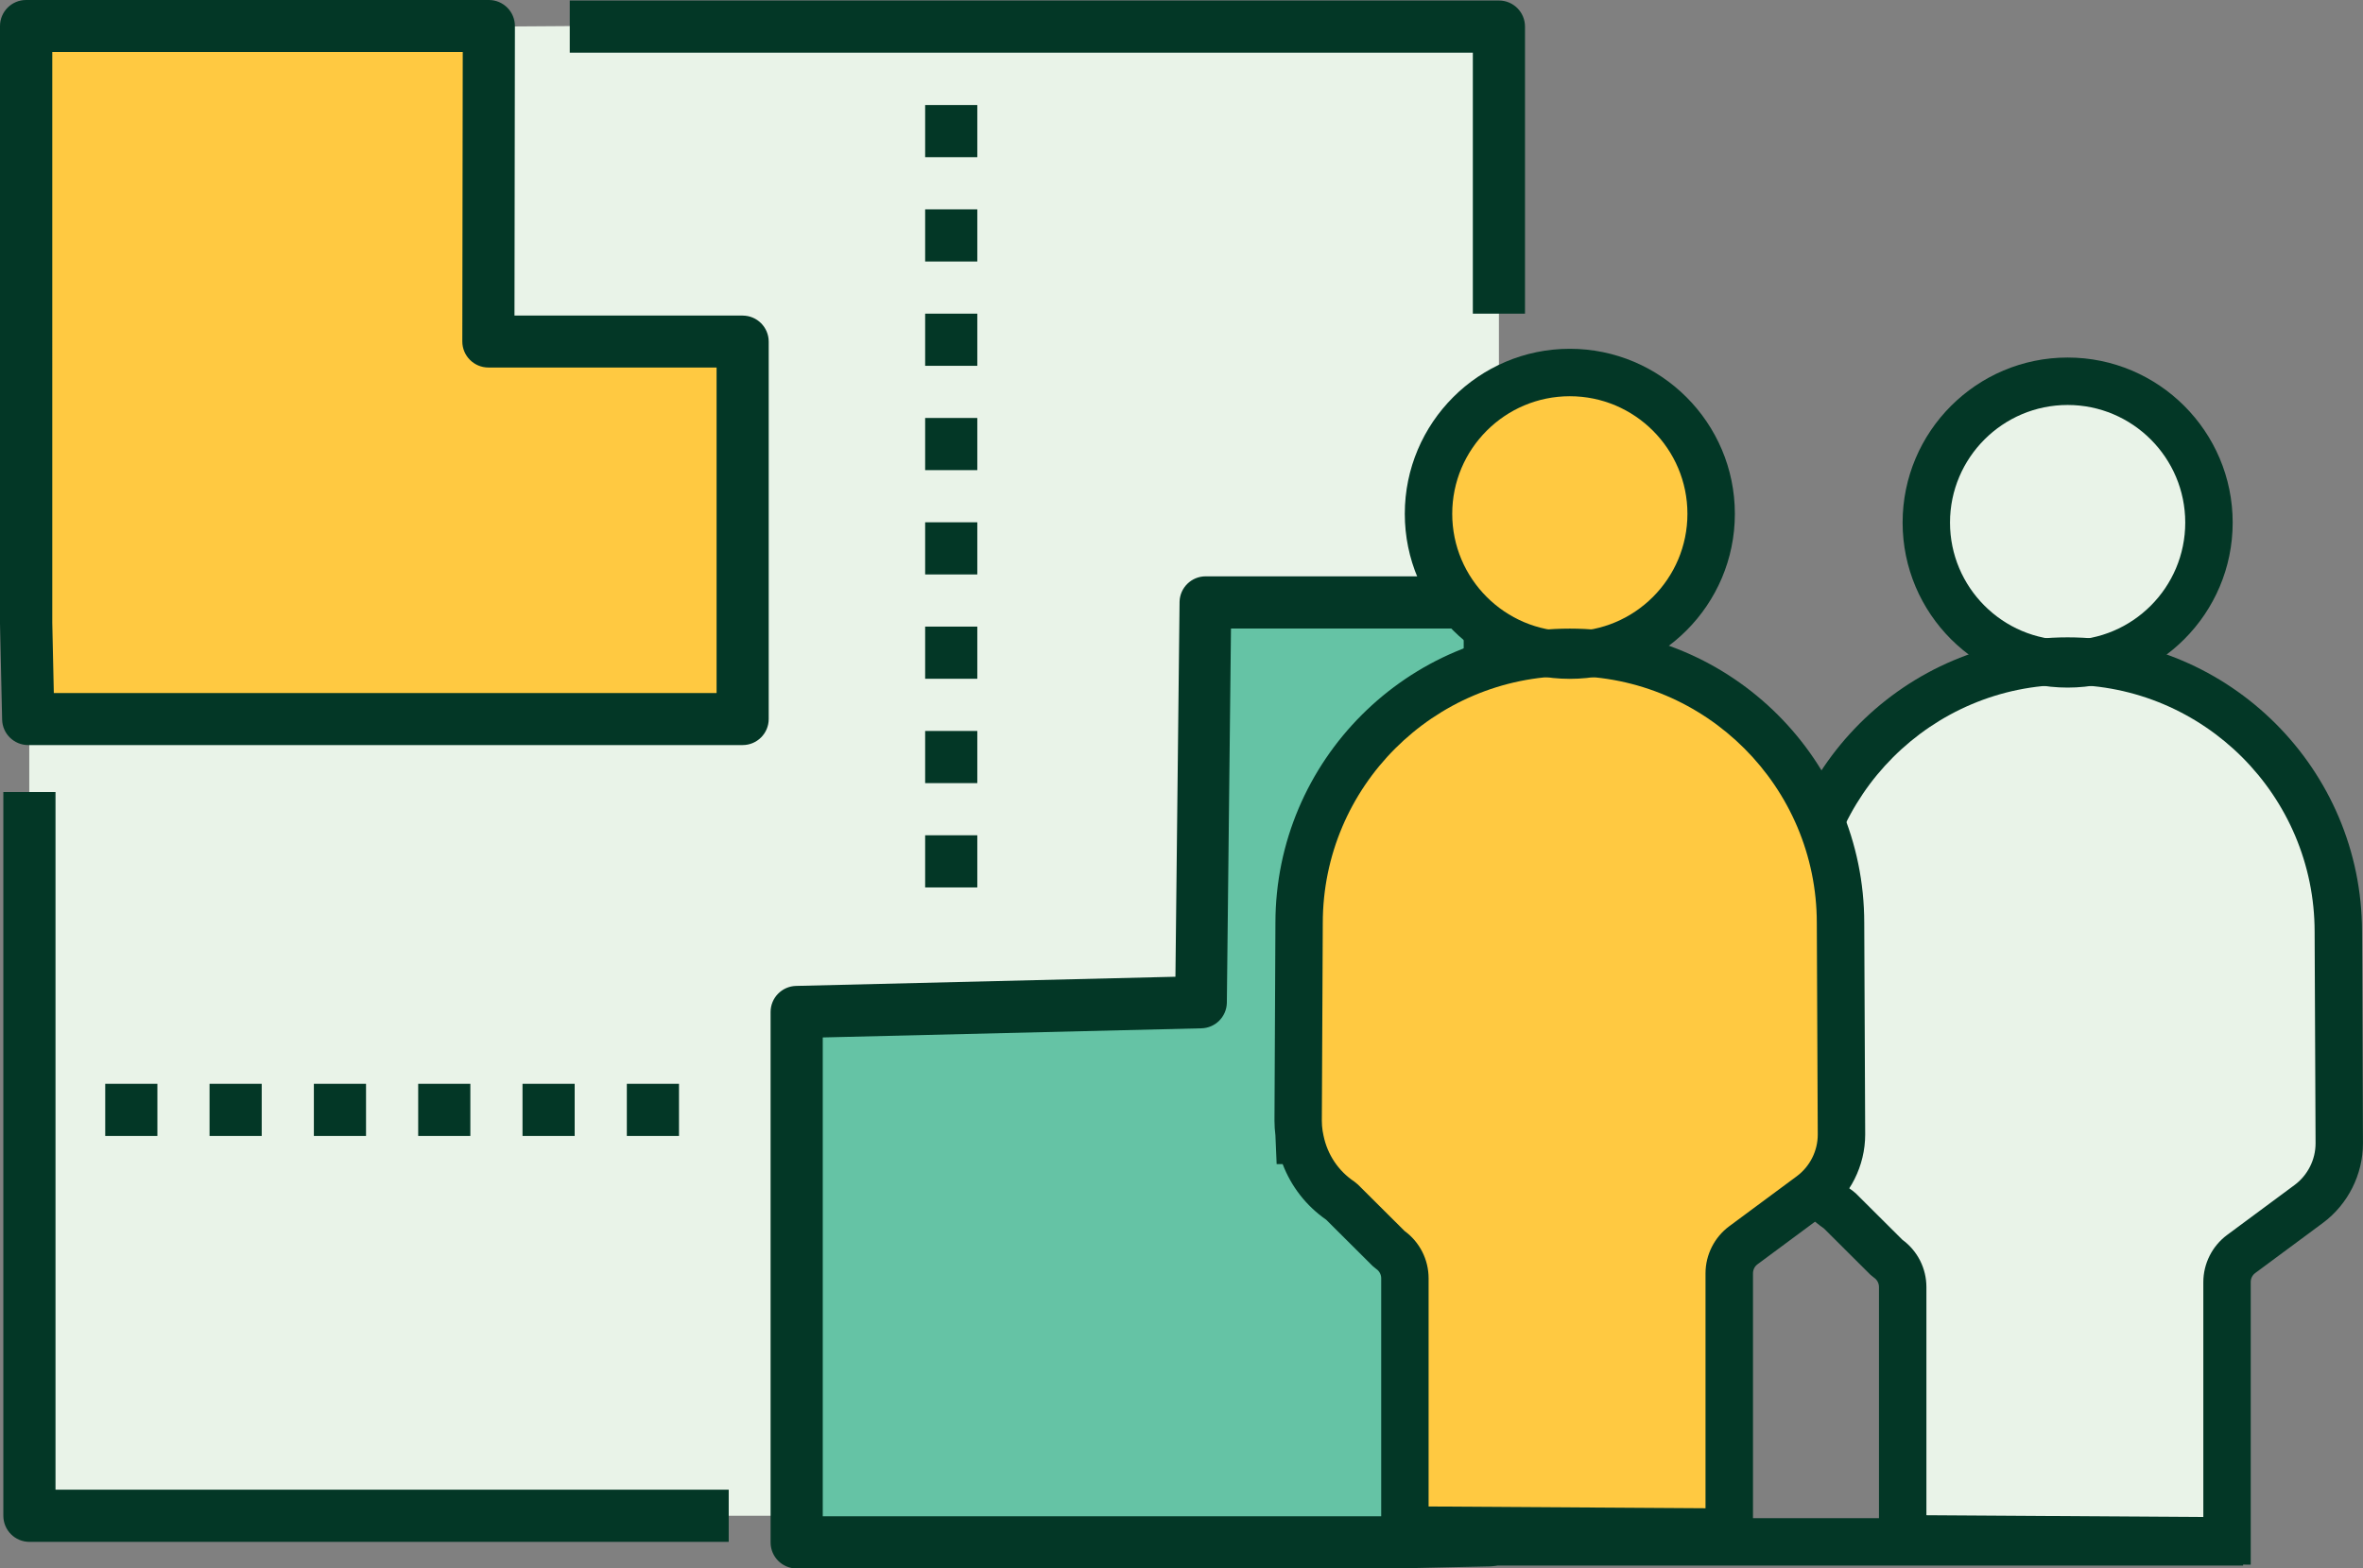 <?xml version="1.0" encoding="UTF-8"?>
<svg id="Layer_1" data-name="Layer 1" xmlns="http://www.w3.org/2000/svg" viewBox="0 0 599.8 398.14">
  <rect x="0" y="0" width="599.8" height="398.14" fill="#808080" stroke="none"/>
  <defs>
    <style>
      .cls-1 {
        fill: #65c3a5;
      }

      .cls-2 {
        fill: #e9f3e8;
      }

      .cls-3 {
        fill: #033726;
      }

      .cls-4 {
        fill: #ffc941;
      }
    </style>
  </defs>
  <g>
    <g>
      <path class="cls-2" d="M593.54,276.02v-37.27c0-37.95-30.76-68.71-68.71-68.71h0c-37.95,0-68.71,30.76-68.71,68.71v37.27h-.24v12.93c0,1.12.09,2.24.24,3.33v1.66h.31c1.3,6.25,4.97,11.84,10.39,15.46l12.19,12.14c2.47,1.65,3.95,4.42,3.95,7.39v63.91l82.32.51v-65.68c0-2.81,1.33-5.45,3.59-7.13l17.15-12.7c4.88-3.61,7.76-9.33,7.76-15.4v-16.43h-.24Z"/>
      <circle class="cls-2" cx="524.82" cy="134.88" r="35.87"/>
    </g>
    <path class="cls-3" d="M571.3,397.18l-94.36-.59v-69.89c0-.96-.48-1.85-1.27-2.38l-.91-.74-11.8-11.75c-5.05-3.51-8.85-8.4-11.03-14.1h-1.53l-.31-7.29c-.15-1.23-.24-2.47-.24-3.73l.24-50.19c0-41.21,33.53-74.73,74.73-74.73s74.73,33.53,74.73,74.73l.24,53.69c0,7.94-3.81,15.51-10.19,20.24l-17.15,12.7c-.73.54-1.15,1.38-1.15,2.29v71.73ZM488.98,384.63l70.29.45v-59.62c0-4.69,2.25-9.16,6.02-11.96l17.15-12.7c3.33-2.47,5.32-6.42,5.32-10.57l-.24-53.69c0-34.57-28.12-62.7-62.69-62.7s-62.7,28.12-62.7,62.7l-.24,50.19c0,.85.07,1.69.19,2.53l.24,1.25c1,4.82,3.79,8.97,7.84,11.68l.9.74,11.83,11.78c3.83,2.8,6.09,7.24,6.09,12.01v57.92Z"/>
    <path class="cls-3" d="M524.83,174.54c-23.1,0-41.89-18.79-41.89-41.89s18.79-41.89,41.89-41.89,41.89,18.79,41.89,41.89-18.79,41.89-41.89,41.89ZM524.83,102.8c-16.46,0-29.86,13.39-29.86,29.85s13.39,29.85,29.86,29.85,29.85-13.39,29.85-29.85-13.39-29.85-29.85-29.85Z"/>
  </g>
  <g id="multi_parcel_auction-land-seperate-star-auction-reserve" data-name="multi parcel auction-land-seperate-star-auction-reserve">
    <path class="cls-2" d="M307.86,251.3l-102.55,2.52v130.95H7.43v-202.25h181.06v-95.86h-64.55l.13-79.91,256.4-1.71v202.12l-71.37,1.71-1.26,42.44Z"/>
    <polygon class="cls-1" points="306.05 151.4 307.86 251.3 205.31 253.82 205.31 388.48 356.85 388.48 381.21 387.95 378.15 151.4 306.05 151.4"/>
    <polygon class="cls-4" points="123.95 86.66 124.08 6.75 124.08 6.55 6.64 6.55 6.64 158.16 7.17 182.52 188.5 182.52 188.5 86.66 123.95 86.66"/>
    <g>
      <path class="cls-3" d="M188.5,80.1h-57.91l.11-73.48c0-3.66-2.96-6.62-6.62-6.62H6.62C2.96,0,0,2.96,0,6.62v151.68l.54,24.36c.08,3.6,3.02,6.47,6.62,6.47h181.34c3.66,0,6.62-2.96,6.62-6.62v-95.78c0-3.66-2.96-6.62-6.62-6.62ZM181.88,175.92H13.66l-.39-17.81V13.19h104.19l-.11,73.48c0,3.66,2.96,6.62,6.62,6.62h57.92v82.62Z"/>
      <path class="cls-3" d="M378.15,146.3h-72.12c-3.58,0-6.51,2.84-6.62,6.42l-1.05,95.22-96.3,2.33c-3.59.09-6.46,3.03-6.46,6.62v134.64c0,3.66,2.96,6.62,6.62,6.62h151.72l24.36-.54c3.6-.08,6.48-3.02,6.48-6.62v-238.07c0-3.66-2.96-6.62-6.62-6.62ZM371.53,384.51l-17.81.39h-144.88v-121.55l96.11-2.32c3.52-.08,6.36-2.91,6.46-6.43l1.05-95.06h59.07v224.98Z"/>
      <path class="cls-3" d="M14.09,201.06H.85v183.71c0,3.66,2.96,6.62,6.62,6.62h177.5v-13.24H14.09v-177.09Z"/>
      <path class="cls-3" d="M373.85,79.62h13.24V6.75c0-3.66-2.96-6.62-6.62-6.62h-235.85v13.24h229.23v66.26Z"/>
      <path class="cls-3" d="M26.71,275.12h13.24v13.24h-13.24v-13.24Z"/>
      <path class="cls-3" d="M79.67,275.12h13.24v13.24h-13.24v-13.24Z"/>
      <path class="cls-3" d="M53.19,275.12h13.24v13.24h-13.24v-13.24Z"/>
      <path class="cls-3" d="M106.15,275.12h13.24v13.24h-13.24v-13.24Z"/>
      <path class="cls-3" d="M132.63,275.12h13.24v13.24h-13.24v-13.24Z"/>
      <path class="cls-3" d="M159.11,275.12h13.24v13.24h-13.24v-13.24Z"/>
      <path class="cls-3" d="M234.83,159.06h13.24v13.24h-13.24v-13.24Z"/>
      <path class="cls-3" d="M234.83,185.55h13.24v13.24h-13.24v-13.24Z"/>
      <path class="cls-3" d="M234.83,212.03h13.24v13.24h-13.24v-13.24Z"/>
      <path class="cls-3" d="M234.83,132.58h13.24v13.24h-13.24v-13.24Z"/>
      <path class="cls-3" d="M234.83,79.62h13.24v13.24h-13.24v-13.24Z"/>
      <path class="cls-3" d="M234.83,26.66h13.24v13.24h-13.24v-13.24Z"/>
      <path class="cls-3" d="M234.83,53.14h13.24v13.24h-13.24v-13.24Z"/>
      <path class="cls-3" d="M234.83,106.1h13.24v13.24h-13.24v-13.24Z"/>
    </g>
  </g>
  <g>
    <g>
      <path class="cls-4" d="M467.18,273.8v-37.27c0-37.95-30.76-68.71-68.71-68.71h0c-37.95,0-68.71,30.76-68.71,68.71v37.27h-.24v12.93c0,1.12.09,2.24.24,3.33v1.66h.31c1.3,6.25,4.97,11.84,10.39,15.46l12.19,12.14c2.47,1.65,3.95,4.42,3.95,7.39v63.91l82.32.51v-65.68c0-2.81,1.33-5.45,3.59-7.13l17.15-12.7c4.88-3.61,7.76-9.33,7.76-15.4v-16.43h-.24Z"/>
      <circle class="cls-4" cx="398.47" cy="132.66" r="35.87"/>
    </g>
    <path class="cls-3" d="M444.95,394.96l-94.36-.59v-69.89c0-.95-.48-1.84-1.27-2.37l-.91-.75-11.8-11.75c-5.05-3.51-8.85-8.4-11.03-14.1h-1.53l-.31-7.29c-.15-1.23-.24-2.47-.24-3.73l.24-50.2c0-41.21,33.53-74.72,74.73-74.72s74.73,33.52,74.73,74.72l.24,53.7c0,7.94-3.81,15.51-10.19,20.24l-17.14,12.7c-.73.53-1.15,1.39-1.15,2.29v71.73ZM362.62,382.41l70.29.45v-59.63c0-4.7,2.26-9.17,6.03-11.96l17.14-12.69c3.33-2.47,5.32-6.42,5.32-10.57l-.24-53.7c0-34.57-28.12-62.69-62.7-62.69s-62.7,28.12-62.7,62.69l-.24,50.2c0,.85.07,1.69.19,2.52l.24,1.26c1,4.82,3.78,8.97,7.84,11.67l.91.75,11.83,11.78c3.83,2.8,6.09,7.24,6.09,12.01v57.93Z"/>
    <path class="cls-3" d="M398.47,172.32c-23.1,0-41.89-18.79-41.89-41.89s18.79-41.89,41.89-41.89,41.89,18.79,41.89,41.89-18.79,41.89-41.89,41.89ZM398.47,100.58c-16.46,0-29.85,13.39-29.85,29.85s13.39,29.85,29.85,29.85,29.85-13.39,29.85-29.85-13.39-29.85-29.85-29.85Z"/>
  </g>
  <rect class="cls-3" x="208.84" y="385.38" width="360.52" height="12.03"/>
</svg>